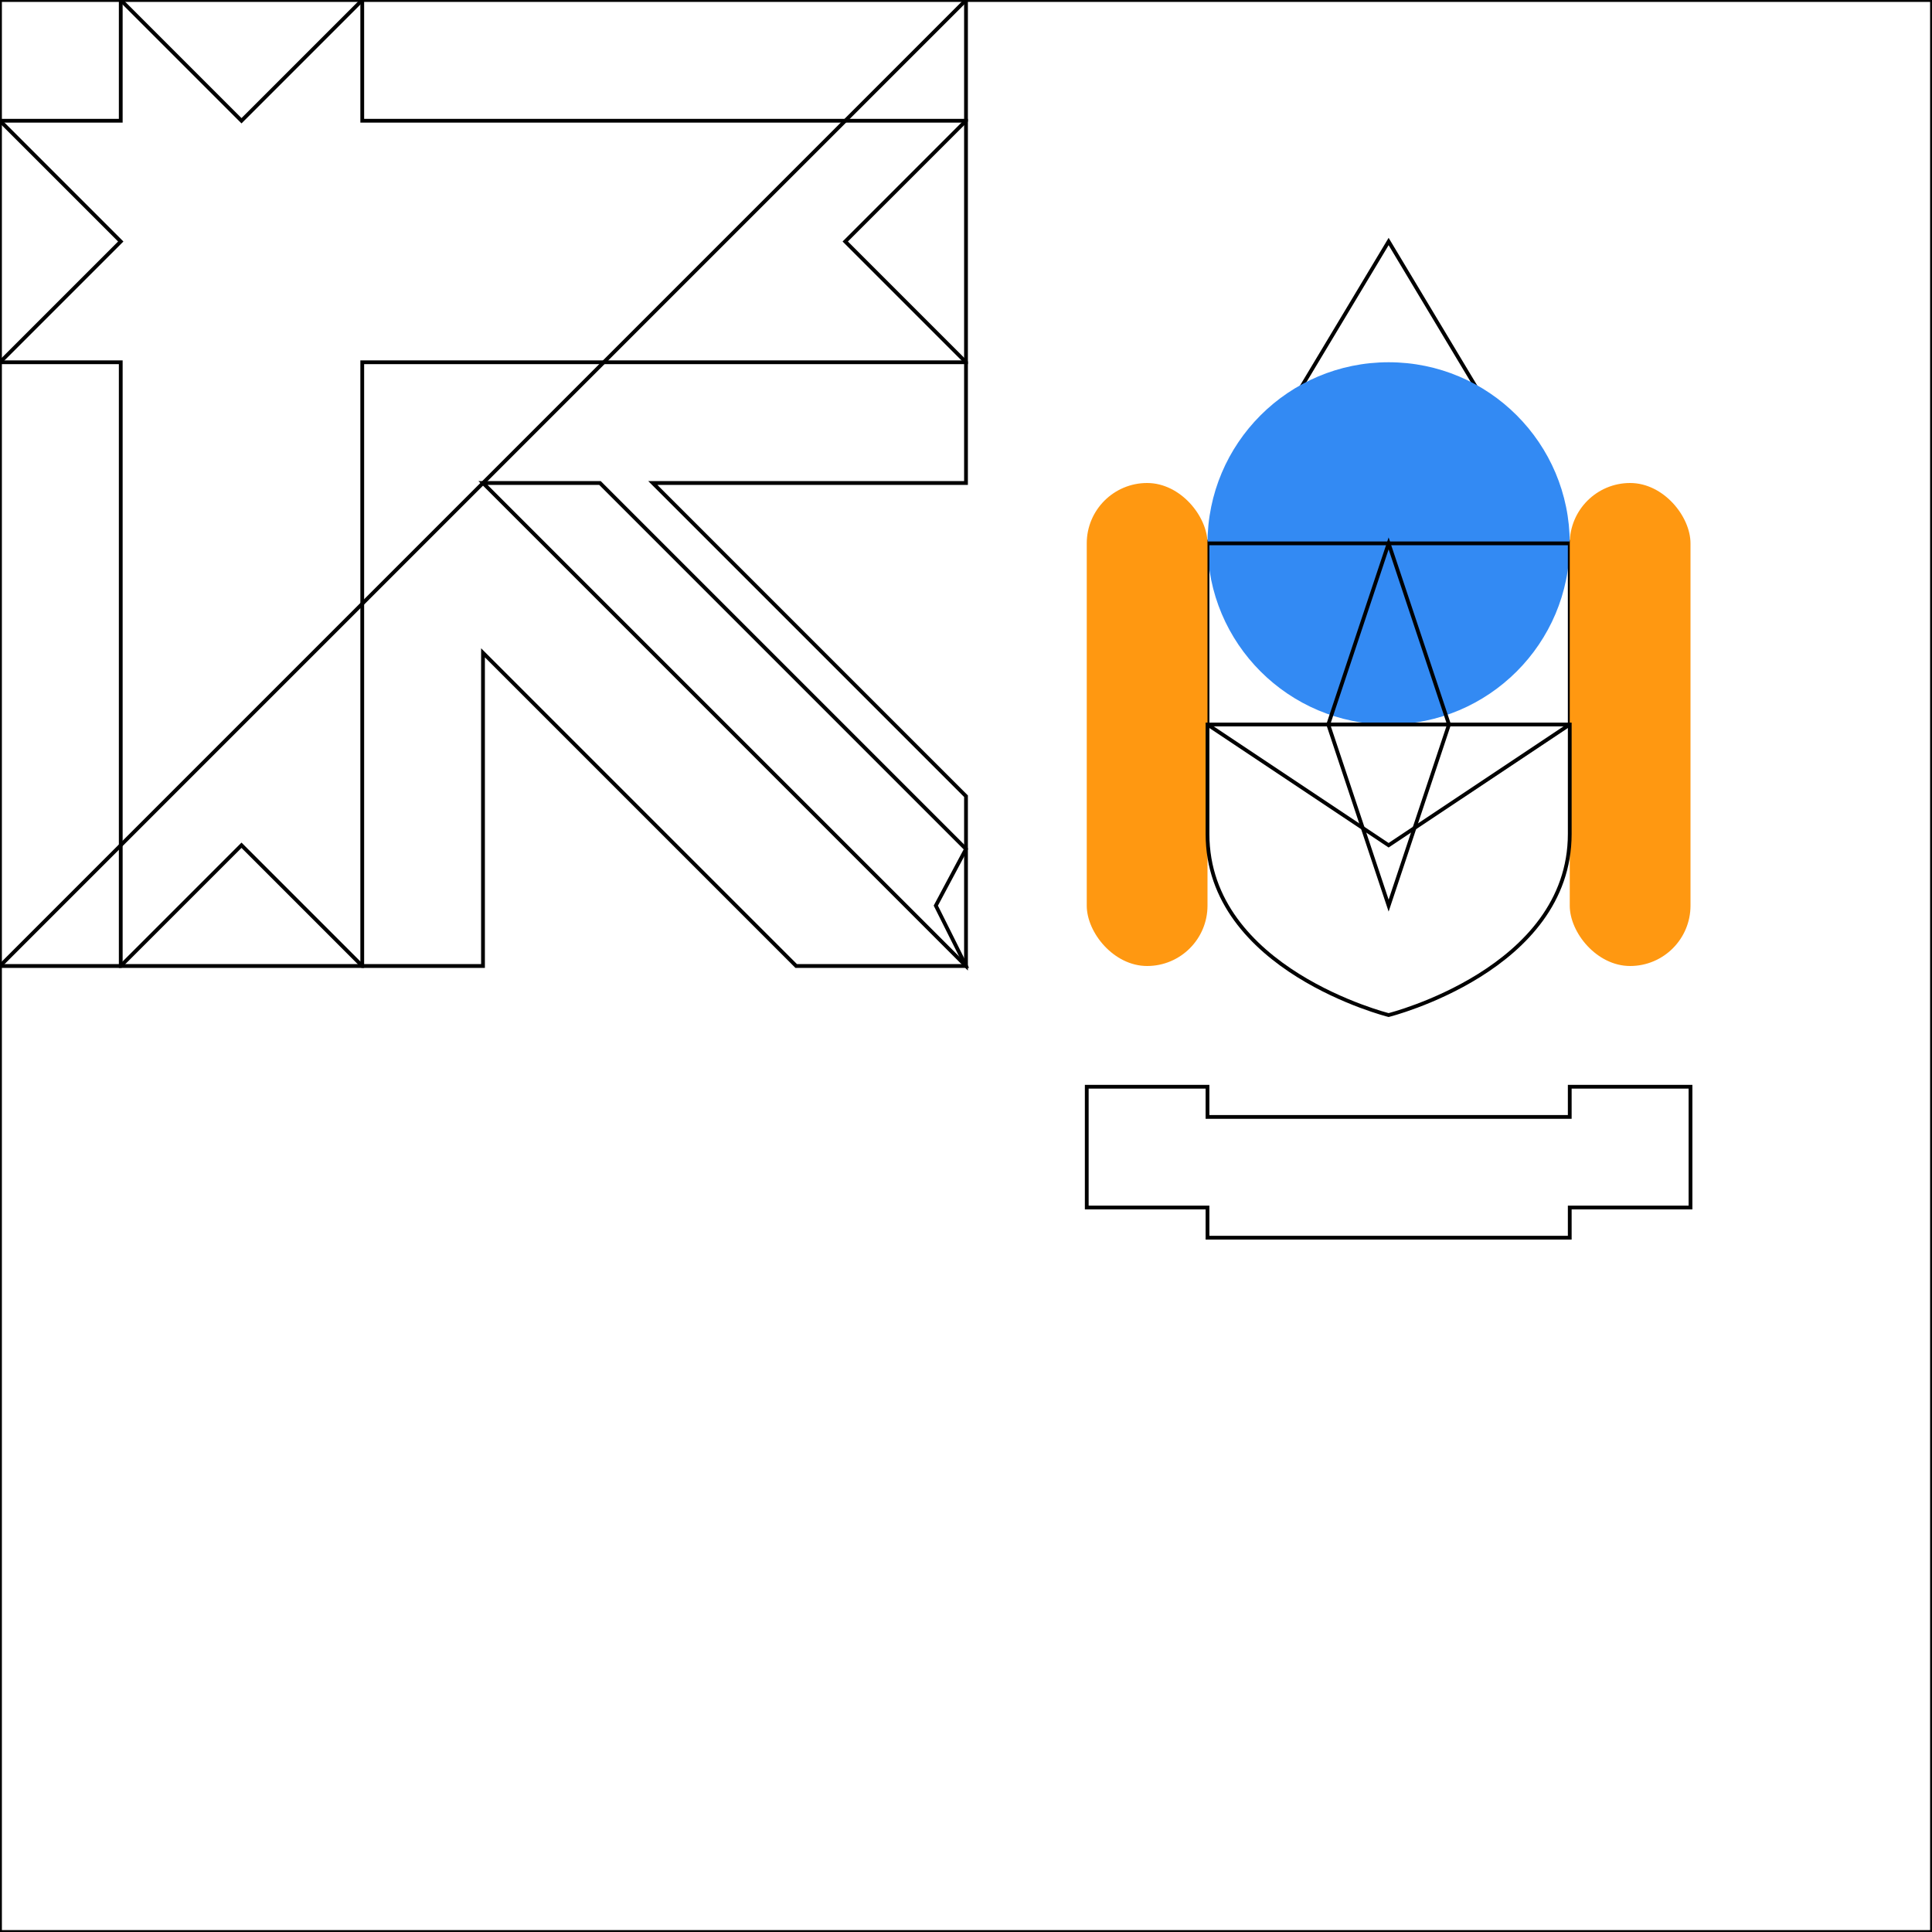 <svg xmlns="http://www.w3.org/2000/svg" width="512" height="512" viewBox="0 0 512 512">
  <mask id="a">
    <circle cx="256" cy="256" r="256" fill="#fff"/>
  </mask>
  <g>
    <path fill="none" d="M256 0h256v512H0V256Z" stroke="currentColor" stroke-width="1"/>
    <path fill="none" d="M0 0v32l32 32L0 96v160h32l32-32 32 32h32v-83l83 83h45l-8-16 8-15v-14l-83-83h83V96l-32-32 32-32V0H96L64 32 32 0Z" stroke="currentColor" stroke-width="1"/>
    <path fill="none" d="M32 0v32H0v64h32v160h64V96h160V32H96V0Zm96 128 128 128v-31l-97-97z" stroke="currentColor" stroke-width="1"/>
    <path fill="none" d="M288 288v32h32v8h96v-8h32v-32h-32v8h-96v-8zm32-144 48-80 48 80z" stroke="currentColor" stroke-width="1"/>
    <circle cx="368" cy="144" r="48" fill="#338af3"/>
    <path fill="none" d="M320 144v48l48 32 48-32v-48z" stroke="currentColor" stroke-width="1"/>
    <rect width="32" height="128" x="288" y="128" fill="#ff9811" rx="16" ry="16"/>
    <rect width="32" height="128" x="416" y="128" fill="#ff9811" rx="16" ry="16"/>
    <path fill="none" d="M320 192v29c0 36 48 48 48 48s48-12 48-48v-29zm48-48-16 48h32z" stroke="currentColor" stroke-width="1"/>
    <path fill="none" d="m352 192 16 48 16-48z" stroke="currentColor" stroke-width="1"/>
  </g>
</svg>
